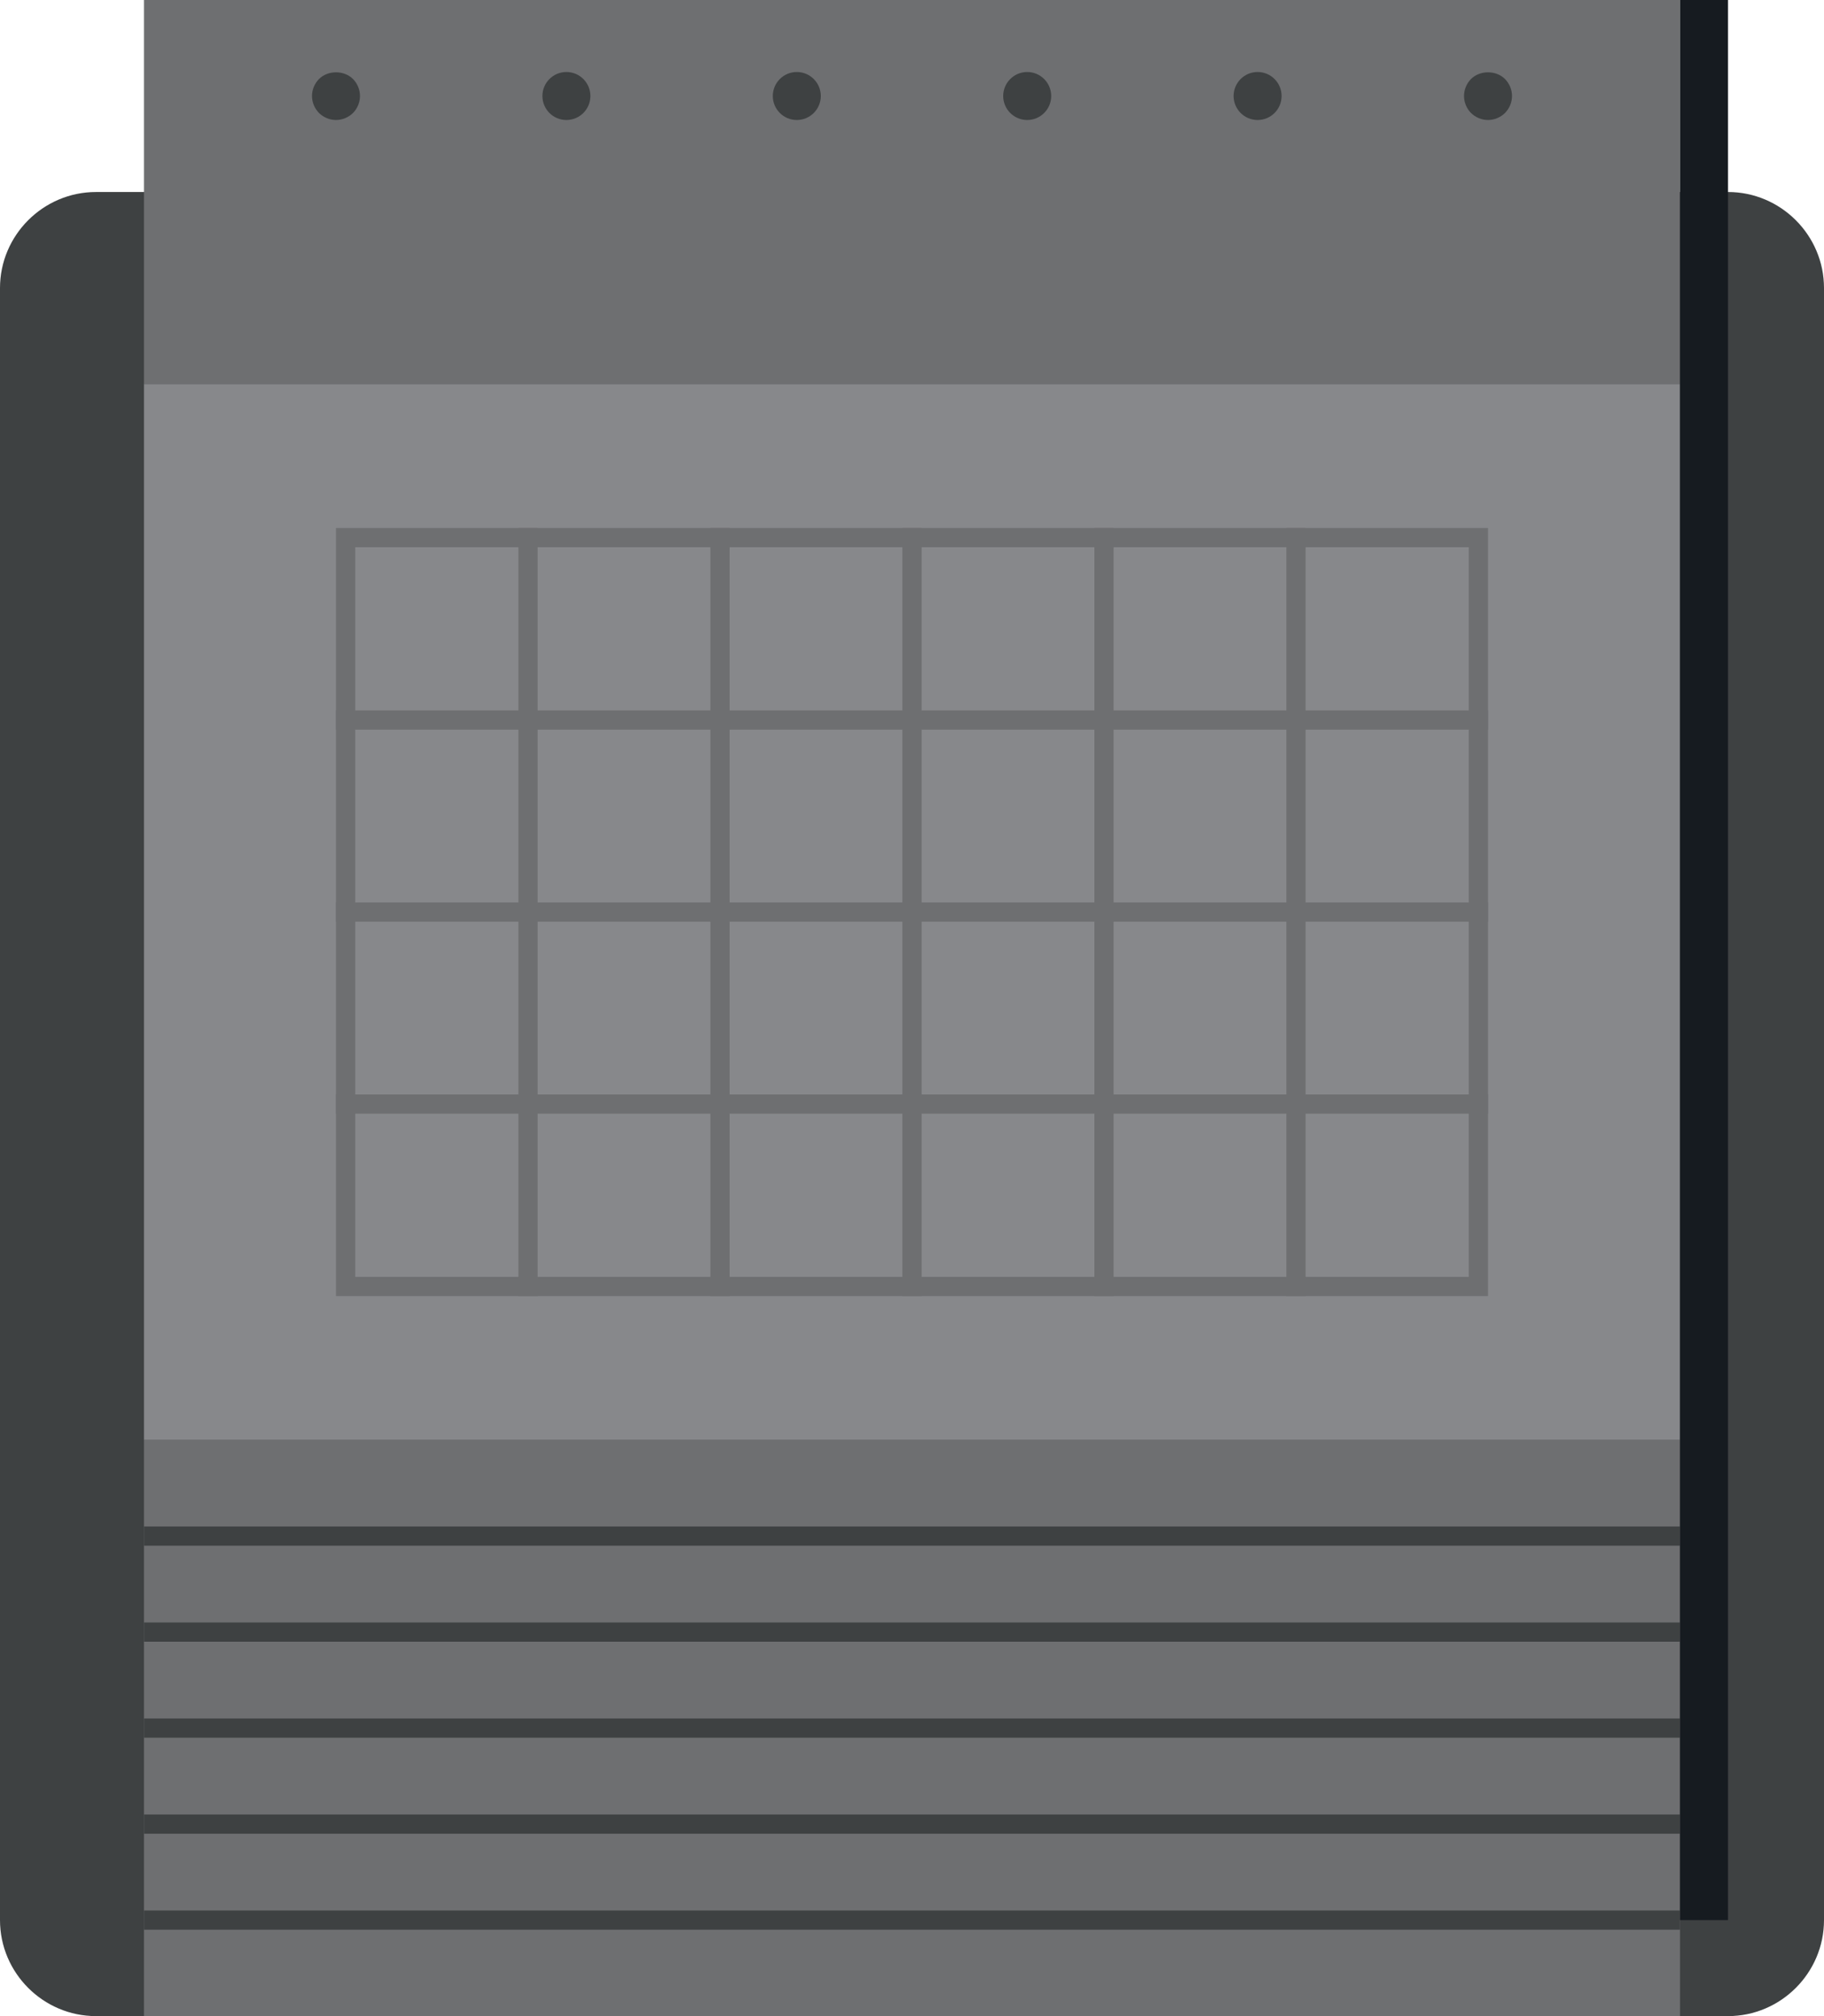 <svg xmlns="http://www.w3.org/2000/svg" width="190" height="210"><path fill="#3E4142" d="M190 200c0 5.5-4.5 10-10 10h-170c-5.5 0-10-4.5-10-10v-170c0-5.5 4.5-10 10-10h170c5.5 0 10 4.5 10 10v170z"/><rect x="15" fill="#6E6F71" width="160" height="40"/><rect x="15" y="40" fill="#87888B" width="160" height="110"/><rect x="15" y="150" fill="#6E6F71" width="160" height="60"/><line stroke="#3E4142" stroke-width="2" stroke-miterlimit="10" x1="15" y1="160" x2="175" y2="160" fill="none"/><line stroke="#3E4142" stroke-width="2" stroke-miterlimit="10" x1="15" y1="170" x2="175" y2="170" fill="none"/><line stroke="#3E4142" stroke-width="2" stroke-miterlimit="10" x1="15" y1="180" x2="175" y2="180" fill="none"/><line stroke="#3E4142" stroke-width="2" stroke-miterlimit="10" x1="15" y1="190" x2="175" y2="190" fill="none"/><line stroke="#3E4142" stroke-width="2" stroke-miterlimit="10" x1="15" y1="200" x2="175" y2="200" fill="none"/><path fill="#6E6F71" d="M153 57v76h-116v-76h116m2-2h-120v80h120v-80z"/><line stroke="#6E6F71" stroke-width="2" stroke-miterlimit="10" x1="55" y1="55" x2="55" y2="135" fill="none"/><line stroke="#6E6F71" stroke-width="2" stroke-miterlimit="10" x1="75" y1="55" x2="75" y2="135" fill="none"/><line stroke="#6E6F71" stroke-width="2" stroke-miterlimit="10" x1="95" y1="55" x2="95" y2="135" fill="none"/><line stroke="#6E6F71" stroke-width="2" stroke-miterlimit="10" x1="115" y1="55" x2="115" y2="135" fill="none"/><line stroke="#6E6F71" stroke-width="2" stroke-miterlimit="10" x1="135" y1="55" x2="135" y2="135" fill="none"/><line stroke="#6E6F71" stroke-width="2" stroke-miterlimit="10" x1="35" y1="75" x2="155" y2="75" fill="none"/><line stroke="#6E6F71" stroke-width="2" stroke-miterlimit="10" x1="35" y1="95" x2="155" y2="95" fill="none"/><line stroke="#6E6F71" stroke-width="2" stroke-miterlimit="10" x1="35" y1="115" x2="155" y2="115" fill="none"/><g fill="#3E4142"><path d="M35 12.5c-.66 0-1.3-.27-1.77-.73-.46-.47-.73-1.11-.73-1.77 0-.66.27-1.3.73-1.77.93-.93 2.61-.93 3.54 0 .46.47.73 1.11.73 1.77 0 .66-.27 1.3-.73 1.77-.47.46-1.11.73-1.77.73z"/><path d="M128.5 10c0-1.38 1.12-2.5 2.5-2.5s2.5 1.12 2.5 2.5-1.12 2.5-2.5 2.5-2.5-1.12-2.5-2.5zm-24 0c0-1.38 1.12-2.5 2.5-2.5s2.5 1.12 2.5 2.5-1.12 2.5-2.5 2.5-2.5-1.12-2.5-2.5zm-24 0c0-1.38 1.12-2.5 2.5-2.5s2.5 1.12 2.5 2.5-1.12 2.5-2.5 2.5-2.5-1.12-2.5-2.5zm-24 0c0-1.38 1.12-2.5 2.5-2.5s2.5 1.12 2.5 2.5-1.12 2.5-2.5 2.5-2.5-1.12-2.5-2.5z"/><path d="M155 12.5c-.66 0-1.3-.27-1.77-.73-.46-.47-.73-1.11-.73-1.77 0-.66.27-1.3.73-1.77.93-.93 2.61-.93 3.54 0 .46.47.73 1.11.73 1.77 0 .66-.27 1.3-.73 1.77-.47.46-1.11.73-1.77.73z"/></g><rect x="175" fill="#161B20" width="5" height="200"/></svg>